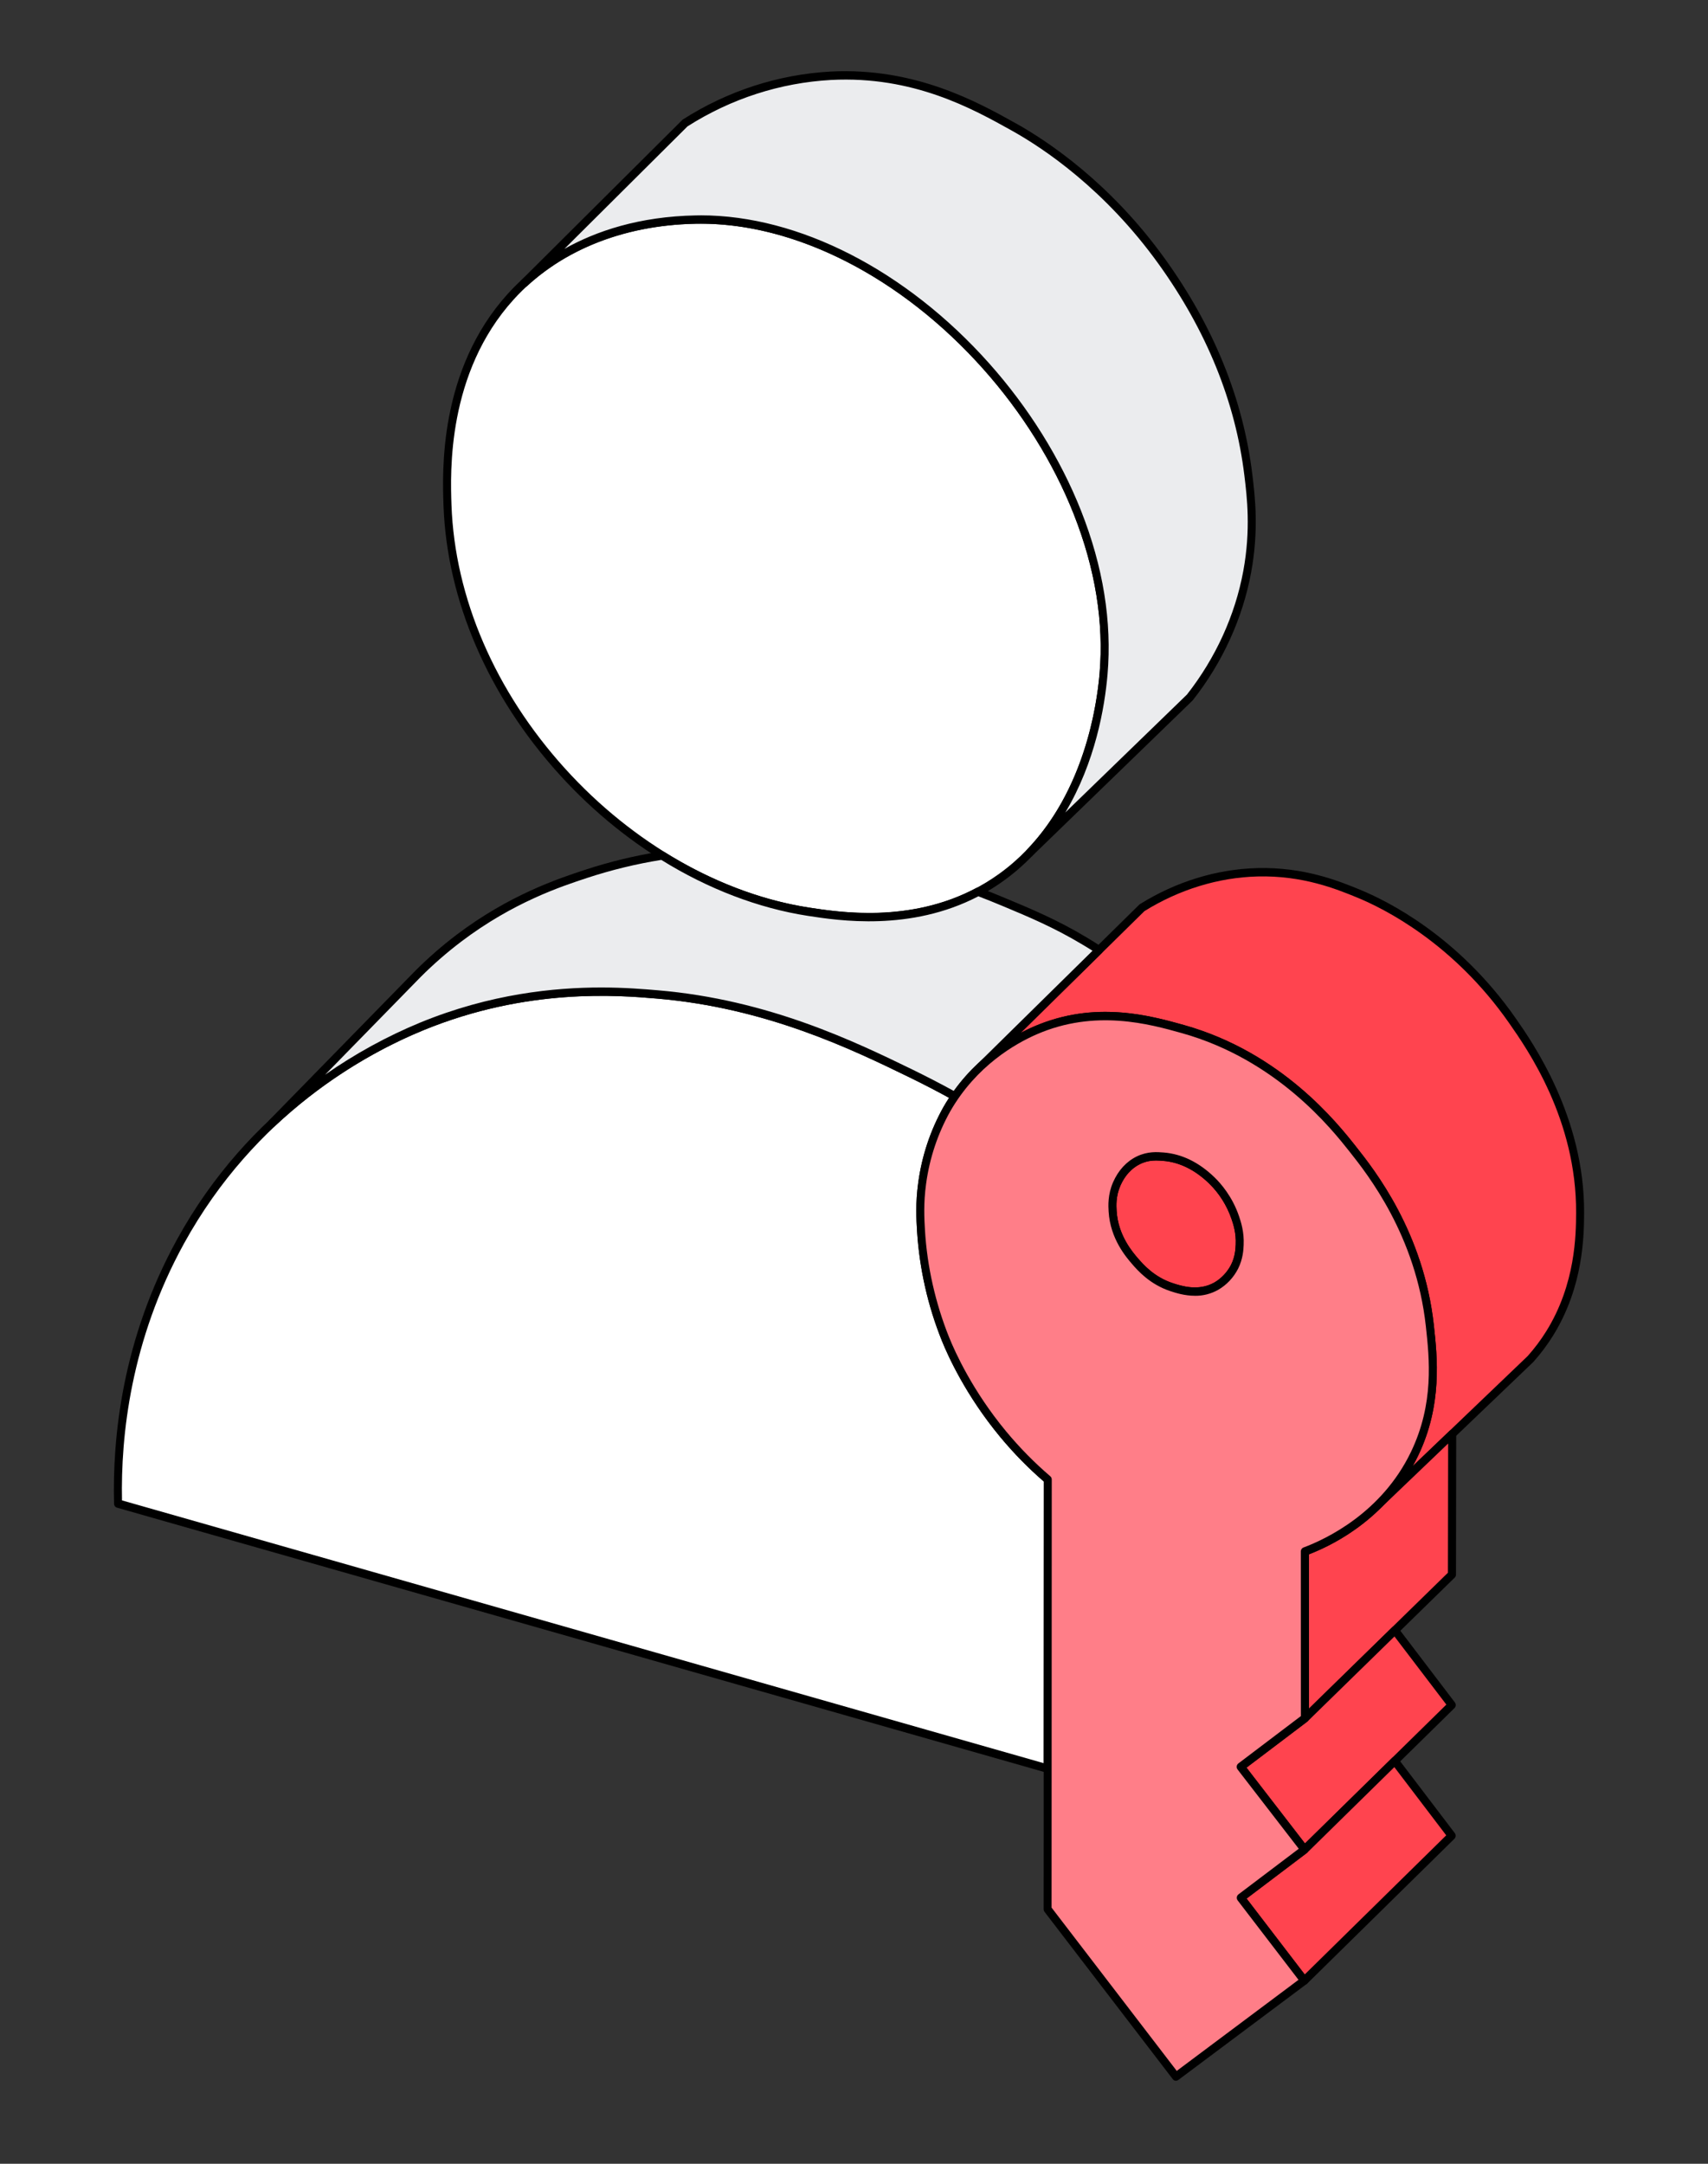 <svg width="120" height="152" viewBox="0 0 120 152" fill="none" xmlns="http://www.w3.org/2000/svg">
<rect x="0" y="0" width="120" height="152" fill="#333333" stroke="none"/>
<g id="illustration / deriv / light / ic-info-passkey" clip-path="url(#clip0_1118_253)">
<g id="illustration">
<path id="Vector" d="M111.016 85.215C111.007 86.913 110.943 90.358 108.871 93.683C108.475 94.317 108.027 94.915 107.532 95.468L96.754 105.782C97.832 104.735 98.723 103.496 99.387 102.123C101.062 98.638 100.707 95.377 100.461 93.128C99.771 86.804 96.496 82.554 95.043 80.718C93.594 78.886 89.743 74.152 83.109 72.29C80.791 71.641 76.939 70.562 72.738 72.387C72.057 72.683 70.488 73.439 68.916 74.91L80.235 63.769C81.663 62.879 84.525 61.376 88.341 61.277C91.521 61.194 93.864 62.123 95.44 62.772C96.538 63.222 101.962 65.549 106.248 71.682C107.502 73.478 111.055 78.564 111.016 85.215Z" fill="#FF444F"/>
<path id="Vector_2" d="M96.754 106.076C96.698 106.076 96.642 106.059 96.596 106.026C96.549 105.992 96.513 105.945 96.492 105.89C96.471 105.835 96.466 105.775 96.479 105.718C96.491 105.66 96.52 105.607 96.561 105.567C97.615 104.544 98.486 103.333 99.135 101.991C100.771 98.584 100.429 95.452 100.18 93.164C99.484 86.79 96.1 82.515 94.825 80.904C93.561 79.307 89.715 74.446 83.035 72.574C80.761 71.937 76.957 70.87 72.846 72.658C71.475 73.258 70.211 74.092 69.103 75.126C69.048 75.176 68.976 75.202 68.903 75.197C68.829 75.193 68.761 75.159 68.711 75.102C68.662 75.046 68.635 74.972 68.637 74.895C68.639 74.818 68.67 74.746 68.722 74.692L80.041 63.551C80.056 63.537 80.071 63.524 80.089 63.513C82.629 61.931 85.48 61.056 88.332 60.981C91.636 60.896 94.081 61.896 95.542 62.496C97.495 63.295 102.469 65.776 106.473 71.507C107.676 73.23 111.336 78.47 111.295 85.215C111.286 86.758 111.265 90.373 109.105 93.841C108.703 94.485 108.241 95.099 107.736 95.667L107.721 95.682L97.843 105.135L96.943 105.996C96.891 106.047 96.823 106.074 96.753 106.075L96.754 106.076ZM77.662 71.082C79.882 71.082 81.804 71.621 83.181 72.006C90.034 73.929 93.966 78.898 95.257 80.531C96.562 82.176 100.023 86.548 100.74 93.097C100.983 95.327 101.349 98.693 99.637 102.256C99.517 102.504 99.391 102.748 99.256 102.988C101.947 100.41 104.641 97.835 107.332 95.259C107.812 94.719 108.252 94.136 108.633 93.523C110.704 90.199 110.724 86.707 110.733 85.213C110.773 78.662 107.32 73.718 106.02 71.858C102.102 66.249 97.245 63.827 95.337 63.045C93.915 62.462 91.537 61.487 88.347 61.57C85.6 61.642 82.854 62.484 80.404 64.005L71.715 72.556C73.556 71.577 75.596 71.071 77.662 71.082Z" fill="black"/>
<path id="Vector_3" d="M102.027 100.734L102.01 110.608L91.684 120.7C91.684 116.795 91.681 112.891 91.678 108.986C92.509 108.676 94.72 107.769 96.754 105.782L102.027 100.734Z" fill="#FF444F"/>
<path id="Vector_4" d="M91.684 120.993C91.61 120.993 91.538 120.962 91.485 120.906C91.432 120.851 91.402 120.776 91.402 120.698L91.398 108.986C91.398 108.861 91.473 108.751 91.585 108.709C93.43 108.023 95.123 106.954 96.562 105.567L101.838 100.52C101.878 100.481 101.928 100.455 101.983 100.446C102.037 100.436 102.092 100.444 102.142 100.468C102.246 100.515 102.31 100.62 102.31 100.738L102.294 110.61C102.294 110.65 102.285 110.69 102.27 110.727C102.255 110.764 102.232 110.797 102.204 110.824L91.879 120.916C91.827 120.967 91.758 120.995 91.686 120.994L91.684 120.993ZM91.96 109.193L91.966 120.021L101.728 110.481L101.743 101.404L96.943 105.998C95.498 107.392 93.805 108.477 91.96 109.19V109.193Z" fill="black"/>
<path id="Vector_5" d="M101.998 119.772L91.656 129.929L87.171 124.117L91.686 120.7L98.002 114.526C99.335 116.274 100.666 118.024 101.997 119.774L101.998 119.772Z" fill="#FF444F"/>
<path id="Vector_6" d="M91.656 130.224H91.636C91.598 130.221 91.56 130.21 91.526 130.191C91.491 130.172 91.461 130.146 91.437 130.114L86.952 124.302C86.928 124.271 86.911 124.235 86.9 124.197C86.89 124.159 86.887 124.119 86.892 124.08C86.897 124.04 86.909 124.002 86.929 123.968C86.948 123.933 86.975 123.904 87.006 123.881L91.506 120.472L91.876 120.111L97.81 114.313C97.839 114.285 97.872 114.263 97.909 114.25C97.945 114.236 97.984 114.23 98.023 114.233C98.062 114.236 98.1 114.248 98.134 114.267C98.168 114.286 98.199 114.312 98.223 114.344L102.217 119.593C102.261 119.651 102.282 119.724 102.277 119.797C102.271 119.87 102.24 119.938 102.189 119.988L95.161 126.889L91.846 130.146C91.794 130.196 91.727 130.224 91.656 130.224ZM87.577 124.174L91.684 129.497L94.777 126.458L101.617 119.744L97.972 114.958C96.07 116.818 94.167 118.678 92.262 120.537L91.878 120.913C91.87 120.922 91.86 120.93 91.851 120.938L87.577 124.174Z" fill="black"/>
<path id="Vector_7" d="M101.991 128.955L91.639 139.136L87.178 133.314L91.656 129.928L97.995 123.704L101.991 128.956V128.955Z" fill="#FF444F"/>
<path id="Vector_8" d="M91.639 139.429H91.618C91.58 139.426 91.542 139.415 91.508 139.396C91.473 139.377 91.443 139.351 91.419 139.319L86.959 133.498C86.936 133.466 86.918 133.43 86.908 133.392C86.898 133.353 86.895 133.313 86.9 133.274C86.905 133.234 86.918 133.196 86.938 133.162C86.958 133.127 86.984 133.098 87.015 133.074L91.477 129.701L97.803 123.489C97.831 123.461 97.865 123.44 97.901 123.426C97.938 123.413 97.977 123.407 98.016 123.41C98.055 123.413 98.092 123.424 98.127 123.443C98.161 123.462 98.191 123.489 98.215 123.52L102.211 128.773C102.255 128.831 102.276 128.903 102.271 128.977C102.266 129.05 102.235 129.119 102.184 129.169L91.833 139.349C91.78 139.4 91.711 139.429 91.639 139.429ZM87.583 133.371L91.666 138.703L101.608 128.928L97.963 124.136L91.846 130.143C91.838 130.151 91.829 130.159 91.819 130.166L87.583 133.371Z" fill="black"/>
<path id="Vector_9" d="M87.099 87.44C87.081 87.8 87.049 88.368 86.737 88.99C86.662 89.134 86.272 89.883 85.45 90.352C84.231 91.041 82.938 90.621 82.33 90.424C80.965 89.979 80.16 89.071 79.752 88.603C79.351 88.139 78.282 86.904 78.174 85.09C78.148 84.676 78.114 83.958 78.466 83.159C78.582 82.9 79.006 81.976 79.996 81.498C80.671 81.174 81.279 81.216 81.745 81.253C83.535 81.399 84.754 82.546 85.141 82.921C85.437 83.206 86.301 84.096 86.787 85.525C86.926 85.937 87.139 86.583 87.099 87.44Z" fill="#FF444F"/>
<path id="Vector_10" d="M83.955 91.024C83.227 91.024 82.597 90.818 82.245 90.704C80.787 90.229 79.947 89.264 79.545 88.802C79.122 88.313 78.009 87.023 77.892 85.108C77.868 84.724 77.818 83.925 78.21 83.037C78.679 81.982 79.377 81.474 79.878 81.233C80.635 80.868 81.316 80.924 81.766 80.96C83.041 81.064 84.241 81.651 85.332 82.704C85.774 83.134 86.584 84.057 87.052 85.428C87.181 85.81 87.423 86.525 87.378 87.454C87.363 87.797 87.333 88.433 86.985 89.126C86.662 89.75 86.175 90.265 85.582 90.61C85.081 90.889 84.522 91.031 83.955 91.024ZM81.24 81.521C80.908 81.521 80.521 81.568 80.112 81.766C79.698 81.965 79.117 82.389 78.72 83.283C78.39 84.035 78.432 84.707 78.453 85.069C78.556 86.78 79.575 87.959 79.959 88.404C80.331 88.83 81.1 89.715 82.413 90.143C82.993 90.331 84.198 90.726 85.315 90.091C85.811 89.803 86.217 89.373 86.487 88.852C86.778 88.275 86.802 87.742 86.817 87.426C86.856 86.611 86.646 85.993 86.521 85.624C86.193 84.676 85.654 83.823 84.949 83.135C83.953 82.173 82.866 81.639 81.723 81.546C81.579 81.534 81.415 81.521 81.24 81.521Z" fill="black"/>
<path id="Vector_11" d="M31.441 35.486C31.36 33.198 31.108 26.101 35.89 20.833C40.659 15.578 47.43 15.45 48.895 15.422C63.39 15.148 78.847 32.085 77.532 47.357C77.416 48.694 76.699 57.04 70.381 61.609C65.217 65.344 59.26 64.424 56.791 64.043C44.011 62.073 31.929 49.293 31.441 35.486Z" fill="white"/>
<path id="Vector_12" d="M61.089 64.726C59.281 64.726 57.753 64.491 56.751 64.336C50.503 63.374 44.143 59.754 39.301 54.406C34.285 48.866 31.393 42.152 31.159 35.497C31.075 33.143 30.822 25.988 35.686 20.629C38.814 17.183 43.504 15.229 48.892 15.129C55.876 14.995 63.577 18.883 69.499 25.526C72.276 28.641 74.508 32.22 75.951 35.876C77.505 39.806 78.132 43.678 77.814 47.384C77.559 50.336 76.344 57.656 70.54 61.852C67.347 64.162 63.886 64.726 61.089 64.726ZM49.239 15.713C49.128 15.713 49.014 15.713 48.903 15.716C43.665 15.816 39.117 17.703 36.093 21.035C31.393 26.215 31.641 33.185 31.72 35.475C31.95 41.989 34.788 48.567 39.709 54.001C44.466 59.256 50.707 62.809 56.832 63.755C59.32 64.138 65.148 65.036 70.219 61.368C75.825 57.314 77.005 50.201 77.251 47.331C77.563 43.72 76.95 39.942 75.43 36.098C74.011 32.51 71.817 28.99 69.085 25.925C63.367 19.51 55.975 15.713 49.239 15.713Z" fill="black"/>
<path id="Vector_13" d="M87.625 40.161C86.841 44.416 84.835 47.417 83.598 48.99L72.328 59.917C76.855 55.23 77.43 48.542 77.533 47.357C78.847 32.085 63.391 15.147 48.898 15.422C47.524 15.448 41.506 15.563 36.831 19.883L48.129 8.64C51.228 6.659 54.752 5.517 58.38 5.319C64.249 5.015 68.53 7.414 71.227 8.917C72.481 9.616 77.392 12.468 81.637 18.382C82.995 20.27 86.769 25.654 87.705 33.353C87.903 34.983 88.161 37.255 87.625 40.16V40.161Z" fill="#EBECEE"/>
<path id="Vector_14" d="M72.328 60.21C72.29 60.21 72.253 60.202 72.218 60.186C72.183 60.171 72.152 60.148 72.126 60.119C72.075 60.064 72.047 59.989 72.048 59.912C72.049 59.836 72.079 59.762 72.132 59.709C76.147 55.551 77.05 49.672 77.253 47.335C77.563 43.72 76.953 39.942 75.432 36.1C74.011 32.51 71.817 28.992 69.087 25.928C63.274 19.405 55.728 15.588 48.903 15.716C42.877 15.832 39.114 18.165 37.018 20.104C36.963 20.155 36.891 20.182 36.817 20.178C36.743 20.174 36.673 20.139 36.624 20.082C36.574 20.025 36.547 19.95 36.549 19.873C36.552 19.796 36.584 19.723 36.637 19.67L47.935 8.428C47.949 8.414 47.965 8.401 47.982 8.39C51.121 6.385 54.69 5.229 58.365 5.026C64.29 4.721 68.695 7.173 71.326 8.64L71.361 8.658C73.633 9.928 78.021 12.853 81.864 18.205C85.284 22.965 87.345 28.05 87.984 33.317C88.173 34.864 88.456 37.203 87.901 40.216C87.307 43.434 85.896 46.532 83.815 49.175C83.807 49.186 83.799 49.196 83.79 49.206L72.519 60.132C72.467 60.182 72.4 60.211 72.328 60.21ZM49.234 15.127C56.13 15.127 63.675 18.994 69.499 25.529C72.274 28.644 74.506 32.221 75.951 35.877C77.505 39.806 78.13 43.679 77.812 47.386C77.614 49.681 76.957 53.534 74.848 57.074L83.392 48.791C85.407 46.224 86.775 43.224 87.351 40.11C87.888 37.186 87.61 34.904 87.426 33.395C86.799 28.23 84.775 23.241 81.412 18.562C77.634 13.301 73.327 10.426 71.095 9.18L71.062 9.161C68.314 7.63 64.162 5.318 58.393 5.617C54.822 5.813 51.354 6.934 48.301 8.879L39.652 17.485C41.881 16.232 44.91 15.207 48.891 15.132C49.005 15.129 49.12 15.129 49.237 15.129L49.234 15.127Z" fill="black"/>
<path id="Vector_15" d="M73.62 103.936L73.611 124.244L8.295 105.627C8.205 102.211 8.473 94.861 12.685 87.207C18.001 77.544 26.245 73.494 29.65 72.096C36.862 69.142 43.11 69.595 46.18 69.855C53.935 70.51 60.025 73.473 64.023 75.418C65.148 75.966 66.177 76.507 67.098 77.016C66.895 77.308 66.705 77.609 66.528 77.919C65.63 79.52 65.04 81.289 64.791 83.126C64.602 84.51 64.659 85.564 64.711 86.461C64.875 89.08 65.457 91.651 66.433 94.07C66.7 94.733 67.906 97.643 70.486 100.753C71.442 101.905 72.49 102.971 73.62 103.936Z" fill="white"/>
<path id="Vector_16" d="M73.611 124.539C73.585 124.539 73.56 124.535 73.536 124.528L8.22 105.91C8.162 105.894 8.11 105.859 8.073 105.809C8.035 105.76 8.014 105.699 8.013 105.636C7.893 101.051 8.562 94.109 12.442 87.061C17.524 77.823 25.342 73.549 29.548 71.823C36.973 68.782 43.441 69.33 46.204 69.564C54.007 70.222 60.105 73.19 64.141 75.151C65.166 75.65 66.204 76.19 67.228 76.758C67.263 76.777 67.294 76.805 67.319 76.838C67.343 76.871 67.36 76.909 67.37 76.95C67.379 76.99 67.379 77.032 67.371 77.073C67.364 77.114 67.348 77.153 67.324 77.187C67.119 77.485 66.936 77.775 66.769 78.069C65.89 79.637 65.312 81.369 65.07 83.168C64.882 84.543 64.944 85.597 64.993 86.443C65.143 88.969 65.731 91.567 66.694 93.956C67.114 94.995 68.343 97.716 70.701 100.562C71.641 101.697 72.684 102.756 73.8 103.709C73.832 103.737 73.858 103.772 73.875 103.811C73.893 103.851 73.902 103.894 73.902 103.937L73.894 124.246C73.894 124.285 73.887 124.323 73.873 124.359C73.859 124.395 73.838 124.427 73.812 124.455C73.786 124.482 73.755 124.504 73.72 124.519C73.686 124.533 73.649 124.541 73.612 124.541L73.611 124.539ZM8.571 105.399C30.157 111.553 51.743 117.706 73.329 123.859L73.338 104.074C72.236 103.121 71.211 102.074 70.275 100.944C67.863 98.036 66.604 95.247 66.175 94.183C65.188 91.734 64.599 89.129 64.431 86.478C64.38 85.605 64.317 84.516 64.515 83.084C64.768 81.208 65.369 79.402 66.285 77.767C66.41 77.547 66.543 77.331 66.682 77.12C65.767 76.619 64.841 76.141 63.904 75.684C59.905 73.738 53.862 70.798 46.159 70.148C43.434 69.918 37.054 69.379 29.754 72.37C25.615 74.067 17.928 78.27 12.928 87.354C9.177 94.172 8.479 100.891 8.571 105.399Z" fill="black"/>
<path id="Vector_17" d="M77.218 66.738L68.916 74.91C68.238 75.541 67.628 76.247 67.096 77.016C66.085 76.457 65.06 75.924 64.023 75.418C60.025 73.473 53.935 70.51 46.182 69.855C43.11 69.596 36.862 69.142 29.652 72.096C25.776 73.692 22.205 75.998 19.107 78.907C22.528 75.407 25.951 71.903 29.374 68.404C30.034 67.744 30.994 66.853 32.235 65.912C35.856 63.17 39.208 62.035 41.175 61.388C42.921 60.814 44.708 60.383 46.518 60.099C49.732 62.112 53.235 63.496 56.791 64.044C58.999 64.386 63.996 65.155 68.722 62.64C69.273 62.85 69.892 63.098 70.566 63.38C72.501 64.189 74.19 64.901 76.182 66.092C76.491 66.276 76.839 66.49 77.218 66.738Z" fill="#EBECEE"/>
<path id="Vector_18" d="M19.107 79.202C19.032 79.202 18.957 79.171 18.901 79.108C18.851 79.052 18.823 78.978 18.825 78.901C18.826 78.825 18.856 78.751 18.909 78.698L29.178 68.194C30.086 67.287 31.052 66.445 32.068 65.674C35.8 62.847 39.241 61.716 41.089 61.108C42.849 60.53 44.65 60.095 46.474 59.807C46.539 59.797 46.606 59.811 46.662 59.846C49.903 61.876 53.421 63.227 56.83 63.753C58.959 64.082 63.943 64.852 68.592 62.379C68.626 62.36 68.664 62.349 68.703 62.346C68.742 62.344 68.78 62.349 68.817 62.363C69.408 62.59 70.032 62.841 70.668 63.107C72.52 63.88 74.269 64.612 76.32 65.837C76.668 66.044 77.017 66.263 77.364 66.487C77.401 66.511 77.432 66.543 77.455 66.581C77.478 66.62 77.492 66.663 77.496 66.708C77.501 66.753 77.495 66.798 77.48 66.84C77.465 66.882 77.44 66.92 77.409 66.951L73.204 71.088L69.106 75.123C68.431 75.752 67.834 76.446 67.321 77.187C67.281 77.244 67.223 77.284 67.157 77.301C67.091 77.317 67.022 77.308 66.961 77.275C65.946 76.714 64.915 76.178 63.901 75.683C59.901 73.738 53.857 70.797 46.155 70.148C43.429 69.916 37.05 69.377 29.749 72.368C25.906 73.952 22.365 76.24 19.291 79.124C19.24 79.174 19.172 79.201 19.102 79.201L19.107 79.202ZM42.237 69.369C43.912 69.369 45.27 69.485 46.204 69.564C54.007 70.222 60.105 73.189 64.141 75.151C65.094 75.617 66.06 76.115 67.014 76.638C67.523 75.932 68.098 75.279 68.73 74.691L72.822 70.662L76.758 66.788C76.519 66.636 76.281 66.491 76.042 66.35C74.026 65.143 72.292 64.419 70.462 63.654C69.87 63.407 69.292 63.173 68.74 62.962C63.963 65.45 58.915 64.67 56.751 64.336C53.298 63.803 49.741 62.444 46.461 60.406C44.699 60.688 42.961 61.111 41.26 61.669C39.442 62.267 36.057 63.38 32.4 66.15C31.407 66.903 30.453 67.733 29.568 68.617L22.842 75.496C24.945 74.025 27.192 72.793 29.547 71.823C34.461 69.811 38.958 69.369 42.237 69.369Z" fill="black"/>
<path id="Vector_19" d="M100.458 93.128C99.768 86.804 96.493 82.554 95.043 80.718C93.592 78.886 89.742 74.152 83.107 72.29C80.788 71.641 76.938 70.562 72.738 72.387C71.692 72.842 68.557 74.376 66.525 77.919C65.628 79.519 65.039 81.288 64.791 83.124C64.6 84.51 64.657 85.564 64.711 86.459C64.875 89.078 65.457 91.65 66.433 94.068C66.702 94.731 67.908 97.641 70.486 100.752C71.442 101.904 72.49 102.969 73.62 103.934L73.606 134.112L82.624 145.875C85.629 143.63 88.635 141.383 91.639 139.134L87.18 133.313L91.657 129.926L87.172 124.113L91.687 120.697C91.683 116.792 91.683 112.888 91.68 108.983C92.908 108.522 97.161 106.758 99.39 102.12C101.064 98.635 100.707 95.374 100.461 93.125L100.458 93.128ZM87.097 87.44C87.081 87.802 87.048 88.369 86.734 88.991C86.661 89.134 86.271 89.885 85.447 90.351C84.231 91.043 82.938 90.623 82.327 90.424C80.962 89.98 80.158 89.073 79.75 88.603C79.348 88.139 78.28 86.904 78.171 85.089C78.145 84.677 78.111 83.96 78.463 83.159C78.577 82.9 79.003 81.976 79.993 81.499C80.668 81.175 81.277 81.217 81.741 81.255C83.532 81.401 84.751 82.546 85.138 82.922C85.432 83.206 86.296 84.097 86.784 85.527C86.923 85.939 87.135 86.583 87.096 87.442L87.097 87.44Z" fill="#FF7E88"/>
<path id="Vector_20" d="M82.623 146.171C82.581 146.172 82.539 146.162 82.501 146.143C82.462 146.124 82.429 146.096 82.402 146.062L73.384 134.298C73.344 134.245 73.323 134.18 73.323 134.113L73.335 104.074C72.233 103.121 71.209 102.075 70.272 100.946C67.857 98.034 66.6 95.247 66.172 94.184C65.186 91.734 64.597 89.13 64.429 86.478C64.377 85.609 64.314 84.527 64.51 83.084C64.763 81.207 65.365 79.401 66.282 77.767C68.206 74.413 71.083 72.787 72.627 72.116C76.917 70.251 80.836 71.35 83.179 72.006C90.034 73.927 93.966 78.897 95.259 80.531C96.561 82.176 100.023 86.555 100.738 93.095C100.981 95.323 101.349 98.689 99.637 102.254C97.627 106.438 94.041 108.381 91.959 109.19L91.966 120.698C91.966 120.792 91.923 120.88 91.849 120.935L87.576 124.171L91.873 129.741C91.897 129.772 91.915 129.808 91.925 129.847C91.936 129.885 91.938 129.925 91.933 129.965C91.928 130.004 91.915 130.043 91.896 130.077C91.876 130.111 91.85 130.141 91.819 130.164L87.583 133.369L91.858 138.949C91.883 138.98 91.9 139.016 91.911 139.055C91.921 139.093 91.924 139.134 91.918 139.174C91.913 139.213 91.9 139.251 91.88 139.286C91.859 139.32 91.833 139.349 91.801 139.372L82.786 146.112C82.739 146.147 82.683 146.166 82.624 146.167L82.621 146.171H82.623ZM73.885 134.011L82.675 145.476L91.23 139.078L86.955 133.499C86.931 133.468 86.913 133.432 86.903 133.393C86.893 133.355 86.891 133.315 86.896 133.275C86.901 133.235 86.914 133.197 86.933 133.163C86.953 133.129 86.979 133.099 87.01 133.076L91.248 129.871L86.949 124.301C86.925 124.269 86.908 124.233 86.897 124.195C86.887 124.156 86.884 124.116 86.889 124.077C86.894 124.037 86.907 123.999 86.926 123.965C86.946 123.931 86.972 123.902 87.003 123.879L91.399 120.549L91.392 108.985C91.392 108.861 91.467 108.75 91.579 108.709C93.163 108.117 97.072 106.277 99.132 101.991C100.767 98.583 100.426 95.45 100.176 93.162C99.48 86.796 96.096 82.516 94.821 80.904C93.556 79.307 89.713 74.448 83.031 72.574C80.757 71.937 76.951 70.872 72.84 72.658C71.359 73.301 68.601 74.86 66.762 78.069C65.883 79.636 65.307 81.367 65.065 83.165C64.875 84.55 64.938 85.599 64.987 86.44C65.137 88.966 65.725 91.564 66.687 93.954C67.105 94.99 68.332 97.71 70.693 100.557C71.638 101.696 72.675 102.75 73.791 103.705C73.857 103.76 73.894 103.845 73.894 103.933L73.881 134.008L73.885 134.011ZM83.953 91.025C83.227 91.025 82.597 90.821 82.245 90.706C80.779 90.229 79.912 89.228 79.542 88.8C79.122 88.314 78.004 87.026 77.889 85.11C77.866 84.724 77.818 83.919 78.207 83.038C78.574 82.206 79.152 81.581 79.875 81.233C80.631 80.871 81.312 80.924 81.765 80.962C83.04 81.065 84.24 81.651 85.33 82.707C85.771 83.134 86.581 84.055 87.048 85.429C87.178 85.812 87.42 86.523 87.376 87.457C87.361 87.8 87.33 88.436 86.982 89.131C86.662 89.755 86.175 90.269 85.581 90.611C85.08 90.891 84.52 91.034 83.952 91.027L83.953 91.025ZM81.24 81.523C80.905 81.523 80.52 81.57 80.112 81.767C79.512 82.056 79.029 82.581 78.72 83.284C78.39 84.033 78.43 84.71 78.453 85.074C78.555 86.785 79.575 87.963 79.959 88.408C80.328 88.833 81.094 89.717 82.413 90.146C82.992 90.334 84.199 90.727 85.314 90.096C86.026 89.692 86.391 89.046 86.487 88.856C86.778 88.278 86.802 87.747 86.817 87.429C86.856 86.611 86.646 85.995 86.521 85.627C86.194 84.68 85.656 83.827 84.951 83.14C83.956 82.179 82.872 81.643 81.723 81.551C81.579 81.54 81.418 81.526 81.243 81.526L81.24 81.523Z" fill="black"/>
</g>
</g>
<defs>
<clipPath id="clip0_1118_253">
<rect width="120" height="152" fill="white"/>
</clipPath>
</defs>
</svg>
